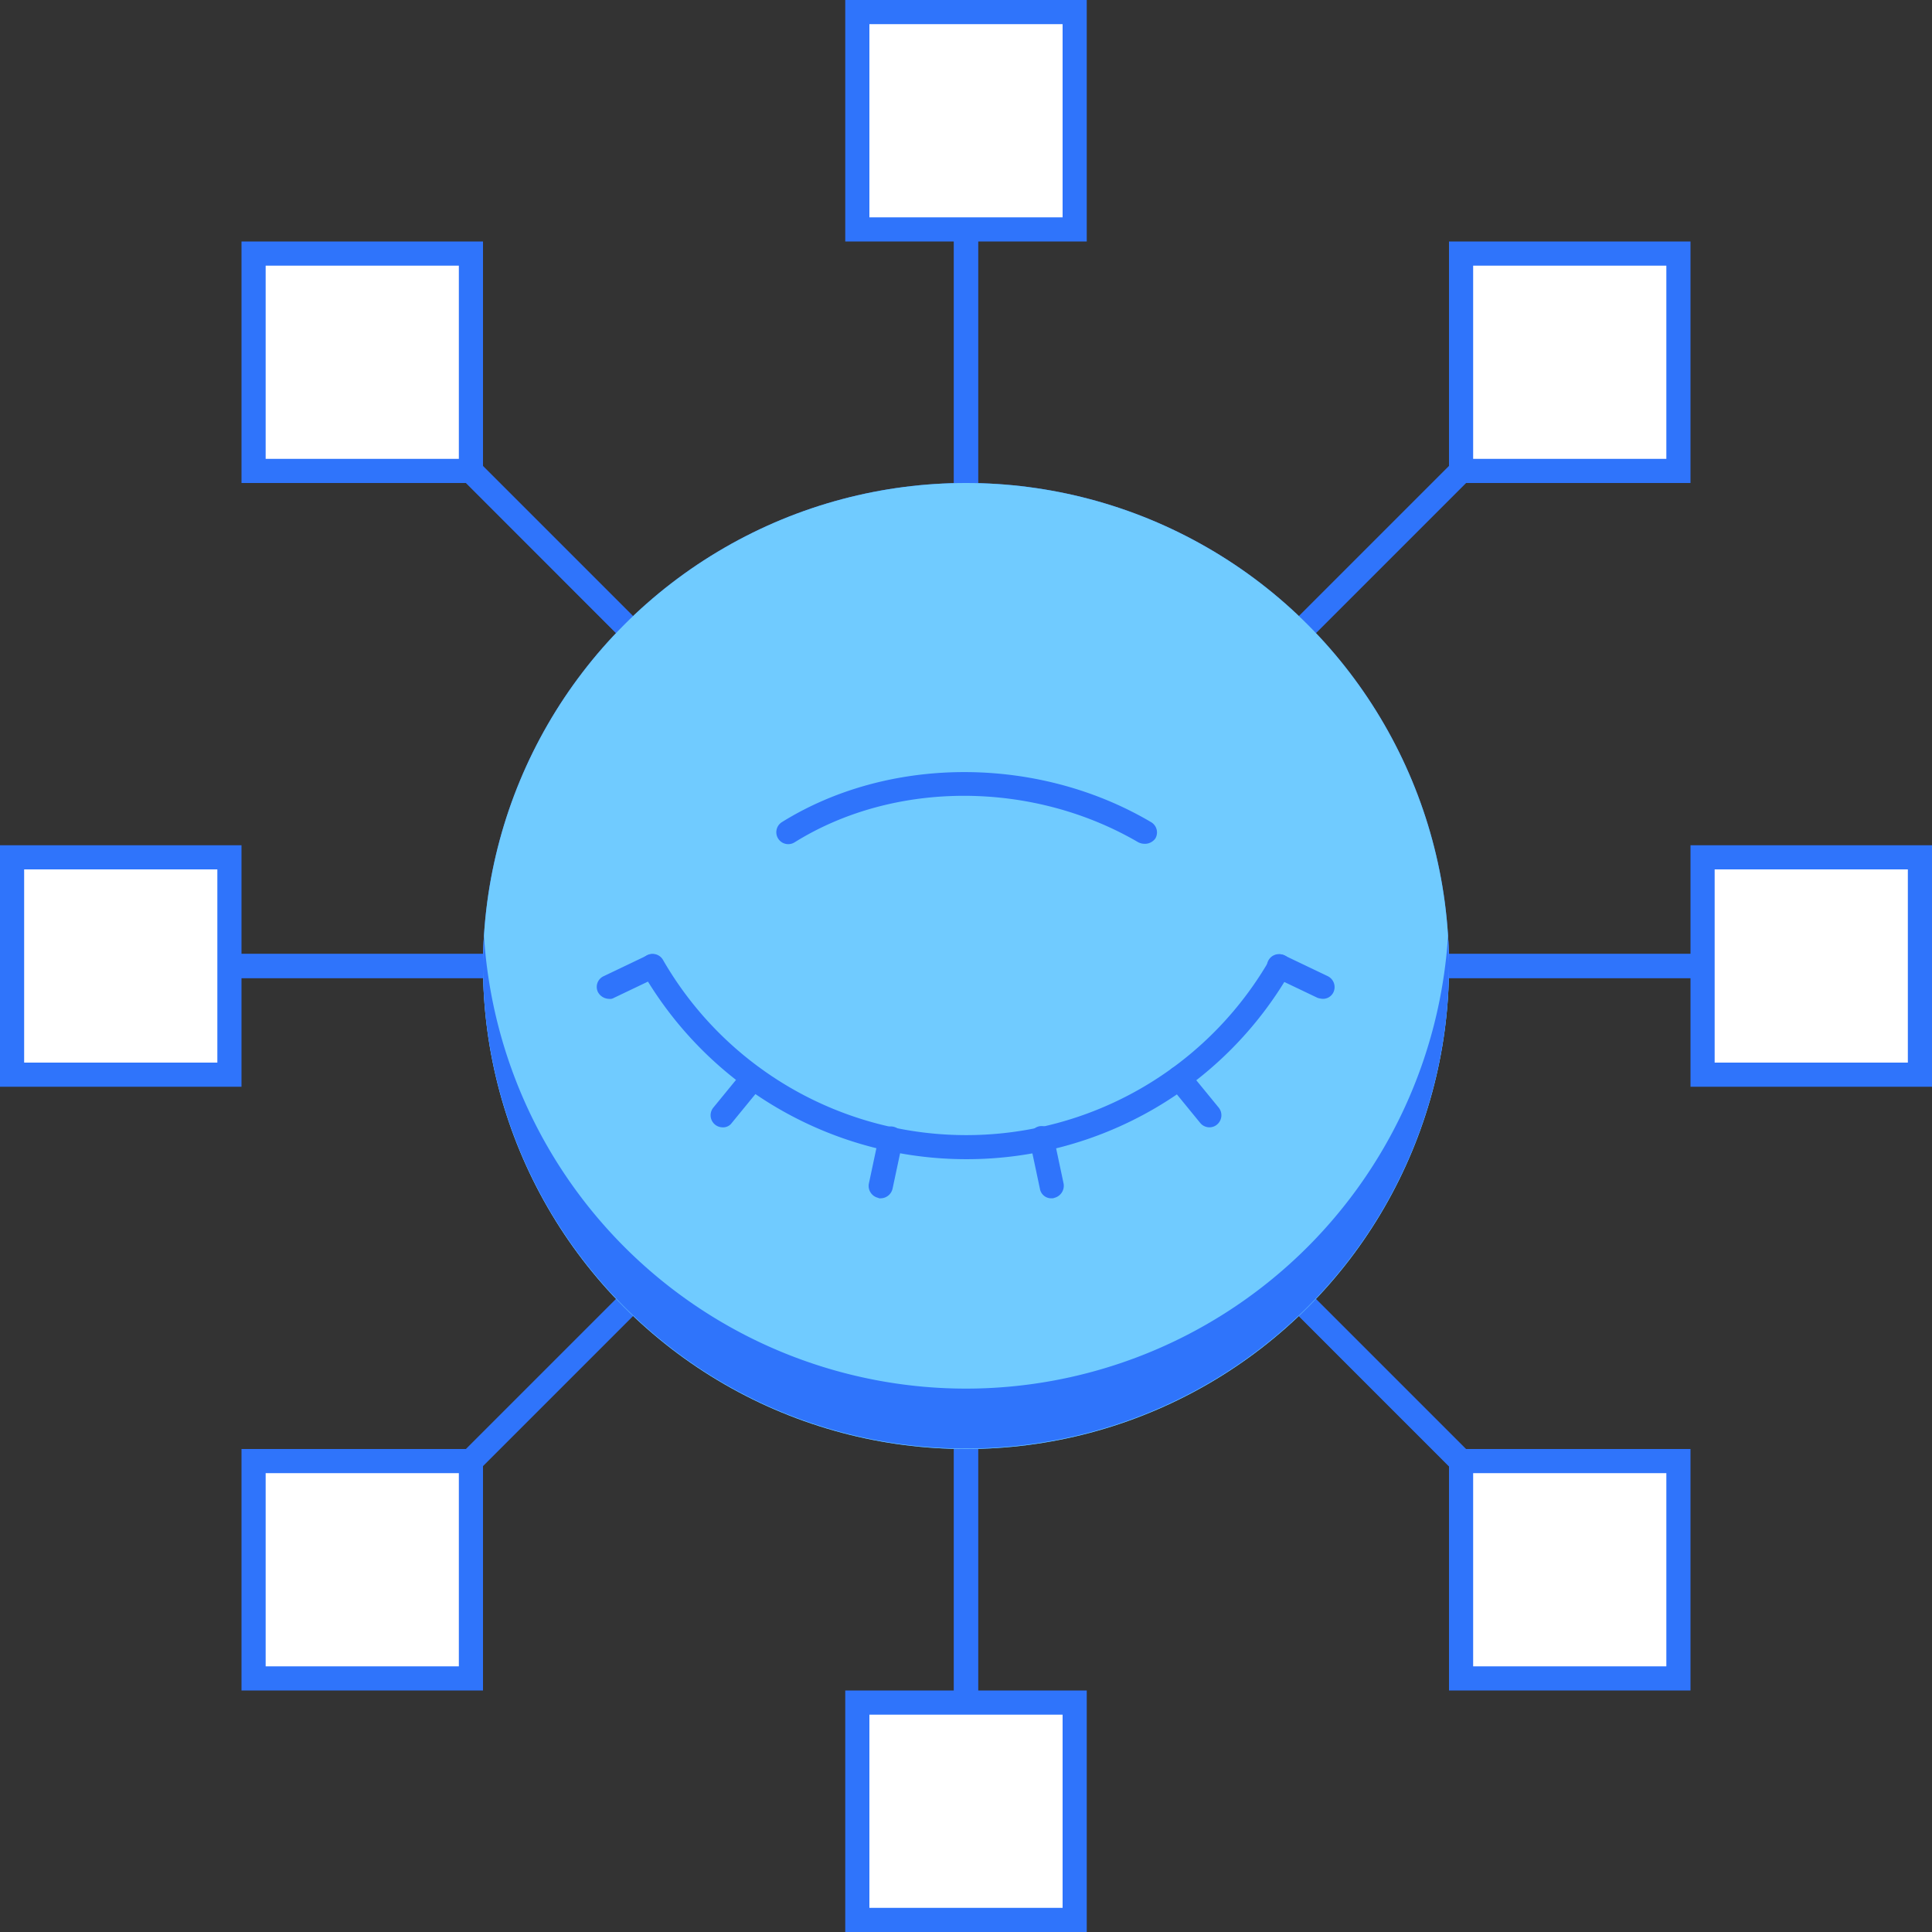 <svg viewBox="0 0 150 150" xmlns="http://www.w3.org/2000/svg"><rect x="0" y="0" width="150" height="150" fill="#333333" stroke="none"/><path d="m155.625 199.375h-130.687a.937.937 0 1 1 0-1.875h130.687a.937.937 0 1 1 0 1.875z" fill="#2f74fb" transform="translate(-15 -123.438)"/><path d="m155.625 199.375h-130.687a.937.937 0 1 1 0-1.875h130.687a.937.937 0 1 1 0 1.875z" fill="#2f74fb" transform="translate(-15 -123.438)"/><path d="m.937 66.562h16.875v16.875h-16.875z" fill="#fff"/><path d="m16.875 176.875v15h-15v-15zm1.875-1.875h-18.75v18.75h18.75z" fill="#2f74fb" transform="translate(0 -109.375)"/><path d="m132.187 66.562h16.875v16.875h-16.875z" fill="#fff"/><g fill="#2f74fb"><path d="m366.875 176.875v15h-15v-15zm1.875-1.875h-18.75v18.75h18.75z" transform="translate(-218.75 -109.375)"/><g transform="translate(-123.438 -14.063)"><path d="m198.438 155.062a.928.928 0 0 1 -.937-.937v-130.687a.937.937 0 1 1 1.875 0v130.687a.928.928 0 0 1 -.938.937z"/><path d="m198.438 155.062a.928.928 0 0 1 -.937-.937v-130.687a.937.937 0 1 1 1.875 0v130.687a.928.928 0 0 1 -.938.937z"/></g></g><path d="m66.562 132.187h16.875v16.875h-16.875z" fill="#fff"/><path d="m191.875 351.875v15h-15v-15zm1.875-1.875h-18.75v18.75h18.75z" fill="#2f74fb" transform="translate(-109.375 -218.75)"/><path d="m66.562.937h16.875v16.875h-16.875z" fill="#fff"/><g fill="#2f74fb"><path d="m191.875 1.875v15h-15v-15zm1.875-1.875h-18.75v18.75h18.75z" transform="translate(-109.375)"/><path d="m75.706 168.044a.963.963 0 0 1 -.675-.262.906.906 0 0 1 0-1.312l92.437-92.437a.928.928 0 0 1 1.313 1.313l-92.4 92.4a.939.939 0 0 1 -.675.298z" transform="translate(-46.719 -46.094)"/><path d="m75.706 168.044a.963.963 0 0 1 -.675-.262.906.906 0 0 1 0-1.312l92.437-92.437a.928.928 0 0 1 1.313 1.313l-92.4 92.4a.939.939 0 0 1 -.675.298z" transform="translate(-46.719 -46.094)"/></g><path d="m19.687 113.437h16.875v16.875h-16.875z" fill="#fff"/><path d="m66.875 301.875v15h-15v-15zm1.875-1.875h-18.75v18.75h18.75z" fill="#2f74fb" transform="translate(-31.25 -187.5)"/><path d="m113.437 19.687h16.875v16.875h-16.875z" fill="#fff"/><path d="m316.875 51.875v15h-15v-15zm1.875-1.875h-18.75v18.75h18.75z" fill="#2f74fb" transform="translate(-187.5 -31.25)"/><path d="m167.106 168.044a.963.963 0 0 1 -.675-.262l-92.4-92.437a.928.928 0 0 1 1.313-1.312l92.4 92.4a.906.906 0 0 1 0 1.313.924.924 0 0 1 -.638.298z" fill="#2f74fb" transform="translate(-46.094 -46.094)"/><path d="m167.106 168.044a.963.963 0 0 1 -.675-.262l-92.4-92.437a.928.928 0 0 1 1.313-1.312l92.4 92.4a.906.906 0 0 1 0 1.313.924.924 0 0 1 -.638.298z" fill="#2f74fb" transform="translate(-46.094 -46.094)"/><path d="m113.437 113.437h16.875v16.875h-16.875z" fill="#fff"/><path d="m316.875 301.875v15h-15v-15zm1.875-1.875h-18.75v18.75h18.75z" fill="#2f74fb" transform="translate(-187.5 -187.5)"/><path d="m19.687 19.687h16.875v16.875h-16.875z" fill="#fff"/><path d="m66.875 51.875v15h-15v-15zm1.875-1.875h-18.75v18.75h18.75z" fill="#2f74fb" transform="translate(-31.25 -31.25)"/><circle cx="75" cy="75" fill="#2f74fb" r="37.5"/><circle cx="75" cy="75" fill="#70cbff" r="37.5"/><g fill="#2f74fb"><path d="m137.5 228.875a37.515 37.515 0 0 1 -37.425-35.175c-.037.787-.075 1.538-.075 2.325a37.5 37.5 0 0 0 75 0c0-.787-.038-1.575-.075-2.325a37.515 37.515 0 0 1 -37.425 35.175z" transform="translate(-62.5 -121.063)"/><path d="m157.985 213.472a29.053 29.053 0 0 1 -25.2-14.512.933.933 0 1 1 1.612-.938 27.176 27.176 0 0 0 47.063 0 .933.933 0 0 1 1.613.938 28.963 28.963 0 0 1 -25.087 14.512z" transform="translate(-82.91 -123.473)"/><path d="m266.69 201.028a1.594 1.594 0 0 1 -.412-.075l-3.378-1.613a.931.931 0 1 1 .787-1.687l3.375 1.613a.946.946 0 0 1 .45 1.238.9.9 0 0 1 -.822.524z" transform="translate(-163.978 -123.478)"/><path d="m244.916 225.478a.924.924 0 0 1 -.712-.337l-2.362-2.887a.931.931 0 1 1 1.425-1.2l2.363 2.887a.942.942 0 0 1 -.113 1.313.919.919 0 0 1 -.601.224z" transform="translate(-151.016 -137.953)"/><path d="m214.851 238.751a.891.891 0 0 1 -.9-.75l-.788-3.712a.968.968 0 0 1 .712-1.125.949.949 0 0 1 1.125.712l.788 3.713a.968.968 0 0 1 -.712 1.125.476.476 0 0 1 -.225.037z" transform="translate(-133.214 -145.714)"/><path d="m124.505 201.018a1 1 0 0 1 -.863-.525.914.914 0 0 1 .45-1.238l3.375-1.613a.931.931 0 0 1 .787 1.688l-3.375 1.612a.562.562 0 0 1 -.374.076z" transform="translate(-77.217 -123.467)"/><path d="m148.033 225.458a.938.938 0 0 1 -.713-1.538l2.363-2.887a.931.931 0 1 1 1.425 1.2l-2.363 2.887a.824.824 0 0 1 -.712.338z" transform="translate(-91.932 -137.932)"/><path d="m180.764 238.751a.281.281 0 0 1 -.187-.038.949.949 0 0 1 -.712-1.125l.788-3.713a.942.942 0 0 1 1.837.413l-.79 3.712a.96.96 0 0 1 -.936.751z" transform="translate(-112.401 -145.714)"/><path d="m189.33 165.419a1.155 1.155 0 0 1 -.488-.112c-8.213-4.8-18.937-4.838-26.7 0a.926.926 0 1 1 -.975-1.575c8.325-5.175 19.875-5.175 28.65 0a.925.925 0 0 1 .338 1.275 1 1 0 0 1 -.825.412z" transform="translate(-100.455 -99.906)"/></g></svg>